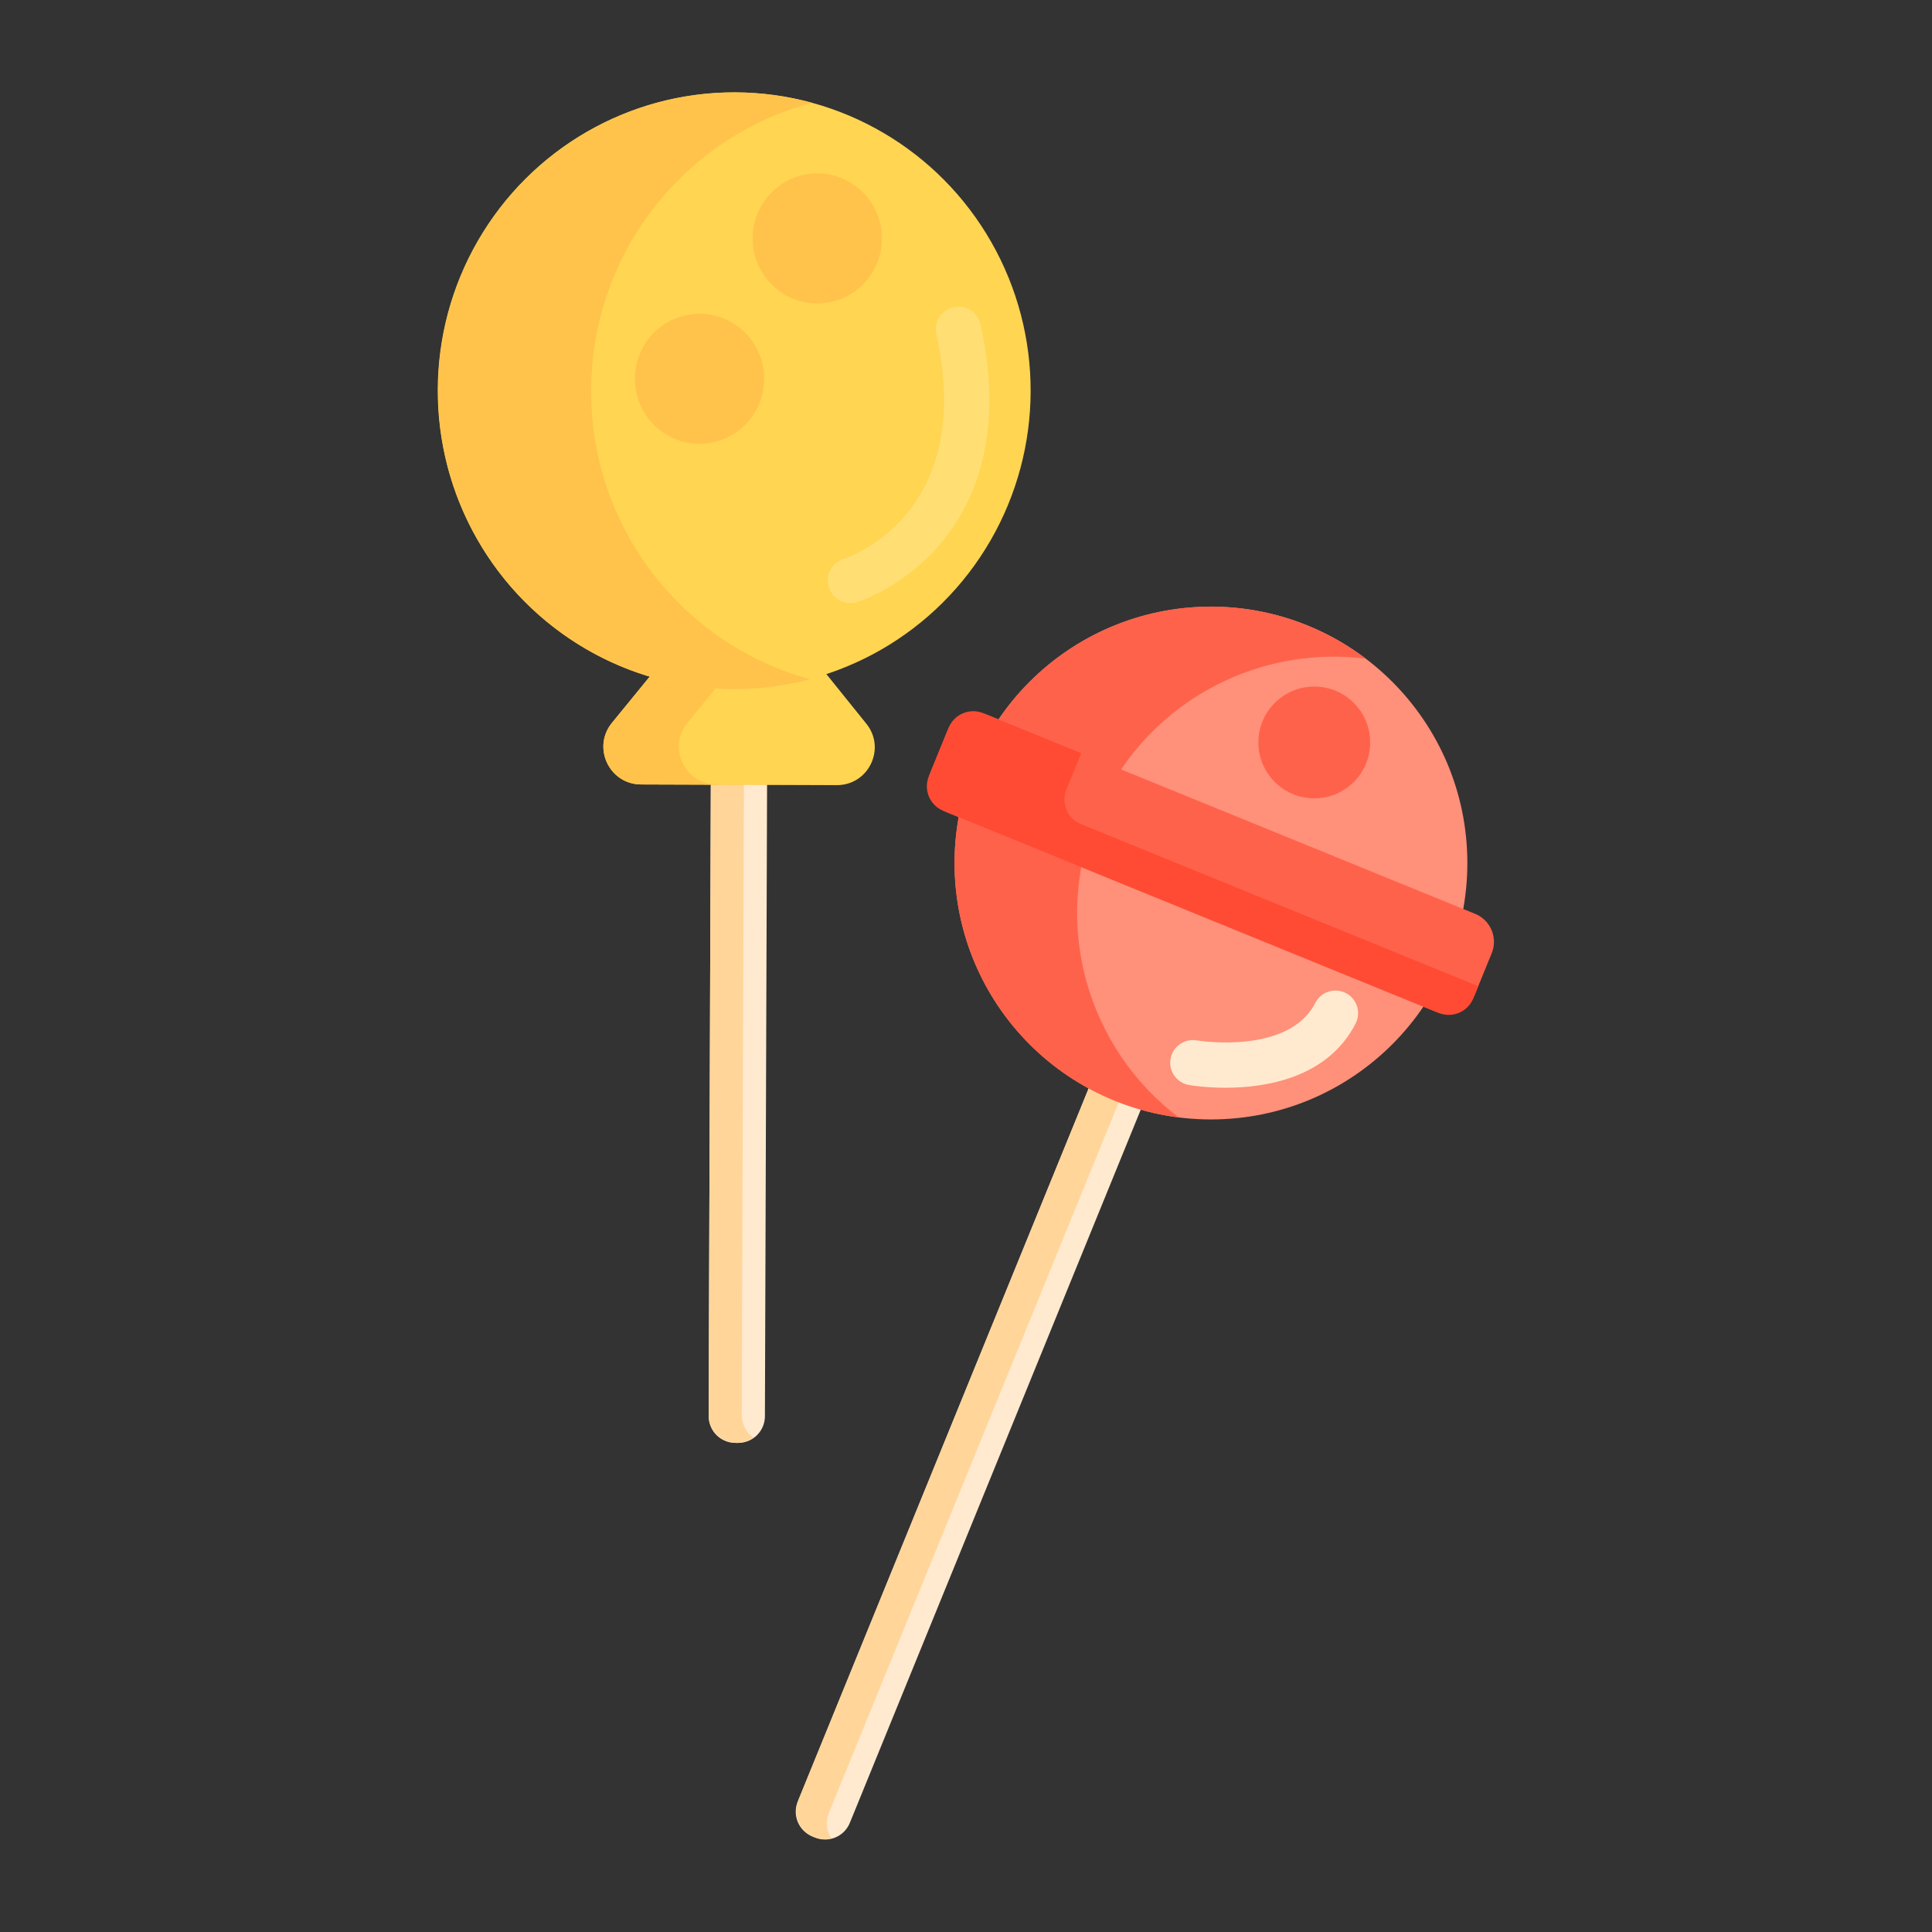 <?xml version="1.0" encoding="utf-8"?>
<!-- Generator: Adobe Illustrator 22.1.0, SVG Export Plug-In . SVG Version: 6.00 Build 0)  -->
<svg version="1.1" id="Layer_1" xmlns="http://www.w3.org/2000/svg" xmlns:xlink="http://www.w3.org/1999/xlink" x="0px" y="0px"
	 viewBox="0 0 512 512" style="enable-background:new 0 0 512 512;" xml:space="preserve">
<rect x="0" y="0" width="512" height="512" fill="#333333" stroke="none"/>
<style type="text/css">
	.st0{fill:#FFF9DC;}
	.st1{fill:#FFB74B;}
	.st2{fill:#FF624B;}
	.st3{fill:#FF9079;}
	.st4{fill:#FF4B34;}
	.st5{fill:#FFEACF;}
	.st6{fill:#FFA730;}
	.st7{fill:#FFD551;}
	.st8{fill:#FFF7CA;}
	.st9{fill:#E58D23;}
	.st10{fill:#BF6C0D;}
	.st11{fill:#FFD59A;}
	.st12{fill:#A56021;}
	.st13{fill:#EACF32;}
	.st14{fill:#CCC033;}
	.st15{fill:#FCE575;}
	.st16{fill:#AD9B18;}
	.st17{fill:#FFEEA4;}
	.st18{fill:#FFF4C1;}
	.st19{fill:#FFDF74;}
	.st20{fill:#FFC34C;}
	.st21{fill:#8C4C17;}
	.st22{fill:#F9BB32;}
	.st23{fill:#DB9C2E;}
	.st24{fill:#FCF9DE;}
	.st25{fill:#FFEA63;}
	.st26{fill:#99AF17;}
	.st27{fill:#FCDA4F;}
	.st28{fill:#FFECCD;}
	.st29{fill:#FFEDCB;}
	.st30{fill:#FFEBCD;}
	.st31{fill:#FFEBCE;}
	.st32{fill:#FFECCC;}
</style>
<g>
	<g>
		<g>
			<g>
				<path class="st5" d="M215.986,486.967l-0.7-0.285c-3.619-1.476-5.356-5.607-3.88-9.226l99.937-244.999
					c1.476-3.619,5.607-5.356,9.226-3.88l0.7,0.285c3.619,1.476,5.356,5.607,3.88,9.226l-99.937,244.999
					C223.736,486.706,219.605,488.443,215.986,486.967z"/>
			</g>
			<g>
				<path class="st11" d="M219.67,480.418l99.652-244.3c0.935-2.293,2.884-3.861,5.116-4.414c-0.801-1.297-1.998-2.366-3.518-2.986
					l0,0c-3.812-1.555-8.164,0.275-9.719,4.087l-99.652,244.3c-1.555,3.813,0.275,8.164,4.087,9.719l0,0
					c1.52,0.62,3.123,0.694,4.603,0.327C219.031,485.194,218.735,482.71,219.67,480.418z"/>
			</g>
		</g>
		<g>
			<circle class="st3" cx="320.919" cy="228.718" r="67.945"/>
		</g>
		<g>
			<path class="st2" d="M290.492,216.307c11.881-29.127,41.671-45.545,71.464-41.747c-4.619-3.495-9.756-6.462-15.374-8.753
				c-34.745-14.173-74.401,2.504-88.574,37.25c-14.173,34.745,2.504,74.401,37.25,88.574c5.618,2.292,11.364,3.765,17.11,4.497
				C288.418,278.004,278.611,245.434,290.492,216.307z"/>
		</g>
		<g>
			<path class="st2" d="M380.374,268.067l-129.469-52.812c-4.091-1.669-6.055-6.338-4.386-10.429l4.516-11.071
				c1.669-4.091,6.338-6.055,10.429-4.386l129.469,52.812c4.091,1.669,6.055,6.338,4.386,10.429l-4.516,11.071
				C389.135,267.772,384.465,269.736,380.374,268.067z"/>
		</g>
		<g>
			<path class="st4" d="M286.454,218.39c-3.588-1.464-5.31-5.559-3.847-9.147l3.934-9.644l-25.988-10.601
				c-3.588-1.464-7.683,0.259-9.147,3.847l-5.259,12.892c-1.464,3.588,0.259,7.683,3.847,9.147l131.29,53.555
				c3.588,1.464,7.683-0.259,9.147-3.847l1.325-3.248L286.454,218.39z"/>
		</g>
		<g>
			<g>
				<circle class="st2" cx="348.299" cy="196.758" r="14.812"/>
			</g>
		</g>
		<g>
			<path class="st5" d="M324.76,288.263c-5.359,0-9.223-0.646-9.674-0.726c-3.264-0.572-5.446-3.683-4.874-6.946
				c0.571-3.26,3.677-5.446,6.936-4.875c0.368,0.062,24.307,3.941,31.425-9.947c1.512-2.949,5.127-4.116,8.076-2.604
				c2.949,1.512,4.115,5.127,2.604,8.076C351.829,285.729,335.367,288.263,324.76,288.263z"/>
		</g>
	</g>
	<g>
		<g>
			<g>
				<path class="st5" d="M195.61,382.385l-0.756-0.003c-3.909-0.013-7.067-3.193-7.053-7.101l0.902-264.596
					c0.013-3.909,3.193-7.067,7.101-7.053l0.756,0.003c3.909,0.013,7.067,3.193,7.053,7.101l-0.902,264.596
					C202.698,379.24,199.519,382.398,195.61,382.385z"/>
			</g>
			<g>
				<path class="st11" d="M196.574,374.933l0.9-263.841c0.008-2.476,1.228-4.66,3.09-6.009c-1.229-0.903-2.739-1.445-4.38-1.451l0,0
					c-4.117-0.014-7.466,3.312-7.481,7.43l-0.9,263.841c-0.014,4.117,3.312,7.466,7.43,7.481l0,0
					c1.642,0.006,3.156-0.526,4.39-1.421C197.77,379.601,196.565,377.409,196.574,374.933z"/>
			</g>
		</g>
		<g>
			<path class="st7" d="M196.025,150.124l-33.853,41.44c-5.325,6.518-0.706,16.298,7.71,16.326l51.891,0.177
				c8.417,0.029,13.102-9.719,7.821-16.273L196.025,150.124z"/>
		</g>
		<g>
			<path class="st20" d="M189.882,207.89c-8.417-0.029-13.035-9.808-7.71-16.327l23.783-29.114l-9.93-12.326l-33.853,41.44
				c-5.325,6.518-0.707,16.298,7.71,16.327l51.891,0.177c0.39,0.001,0.769-0.025,1.142-0.064L189.882,207.89z"/>
		</g>
		<g>
			
				<ellipse transform="matrix(0.003 -1 1 0.003 90.426 297.854)" class="st7" cx="194.649" cy="103.559" rx="79.052" ry="78.563"/>
		</g>
		<g>
			<path class="st20" d="M156.652,103.43c0.125-36.6,24.954-67.293,58.54-76.179c-6.466-1.758-13.258-2.719-20.274-2.743
				c-43.389-0.148-78.683,35.125-78.832,78.784c-0.149,43.659,34.904,79.172,78.293,79.32c7.015,0.024,13.814-0.891,20.292-2.605
				C181.146,170.892,156.527,140.03,156.652,103.43z"/>
		</g>
		<g>
			<g>
				
					<ellipse transform="matrix(0.003 -1 1 0.003 152.722 279.665)" class="st20" cx="216.671" cy="63.21" rx="17.233" ry="17.127"/>
			</g>
		</g>
		<g>
			<path class="st19" d="M225.374,159.834c-2.558,0-4.928-1.649-5.728-4.221c-0.981-3.155,0.774-6.51,3.924-7.503
				c1.513-0.489,35.142-11.979,24.571-59.567c-0.718-3.234,1.322-6.439,4.557-7.158c3.231-0.714,6.439,1.321,7.158,4.557
				c6.735,30.324-2.349,48.702-11.156,58.779c-9.66,11.053-21.062,14.691-21.542,14.841
				C226.564,159.746,225.964,159.834,225.374,159.834z"/>
		</g>
		<g>
			<g>
				
					<ellipse transform="matrix(0.003 -1 1 0.003 84.406 285.534)" class="st20" cx="185.458" cy="100.419" rx="17.233" ry="17.127"/>
			</g>
		</g>
	</g>
</g>
</svg>
